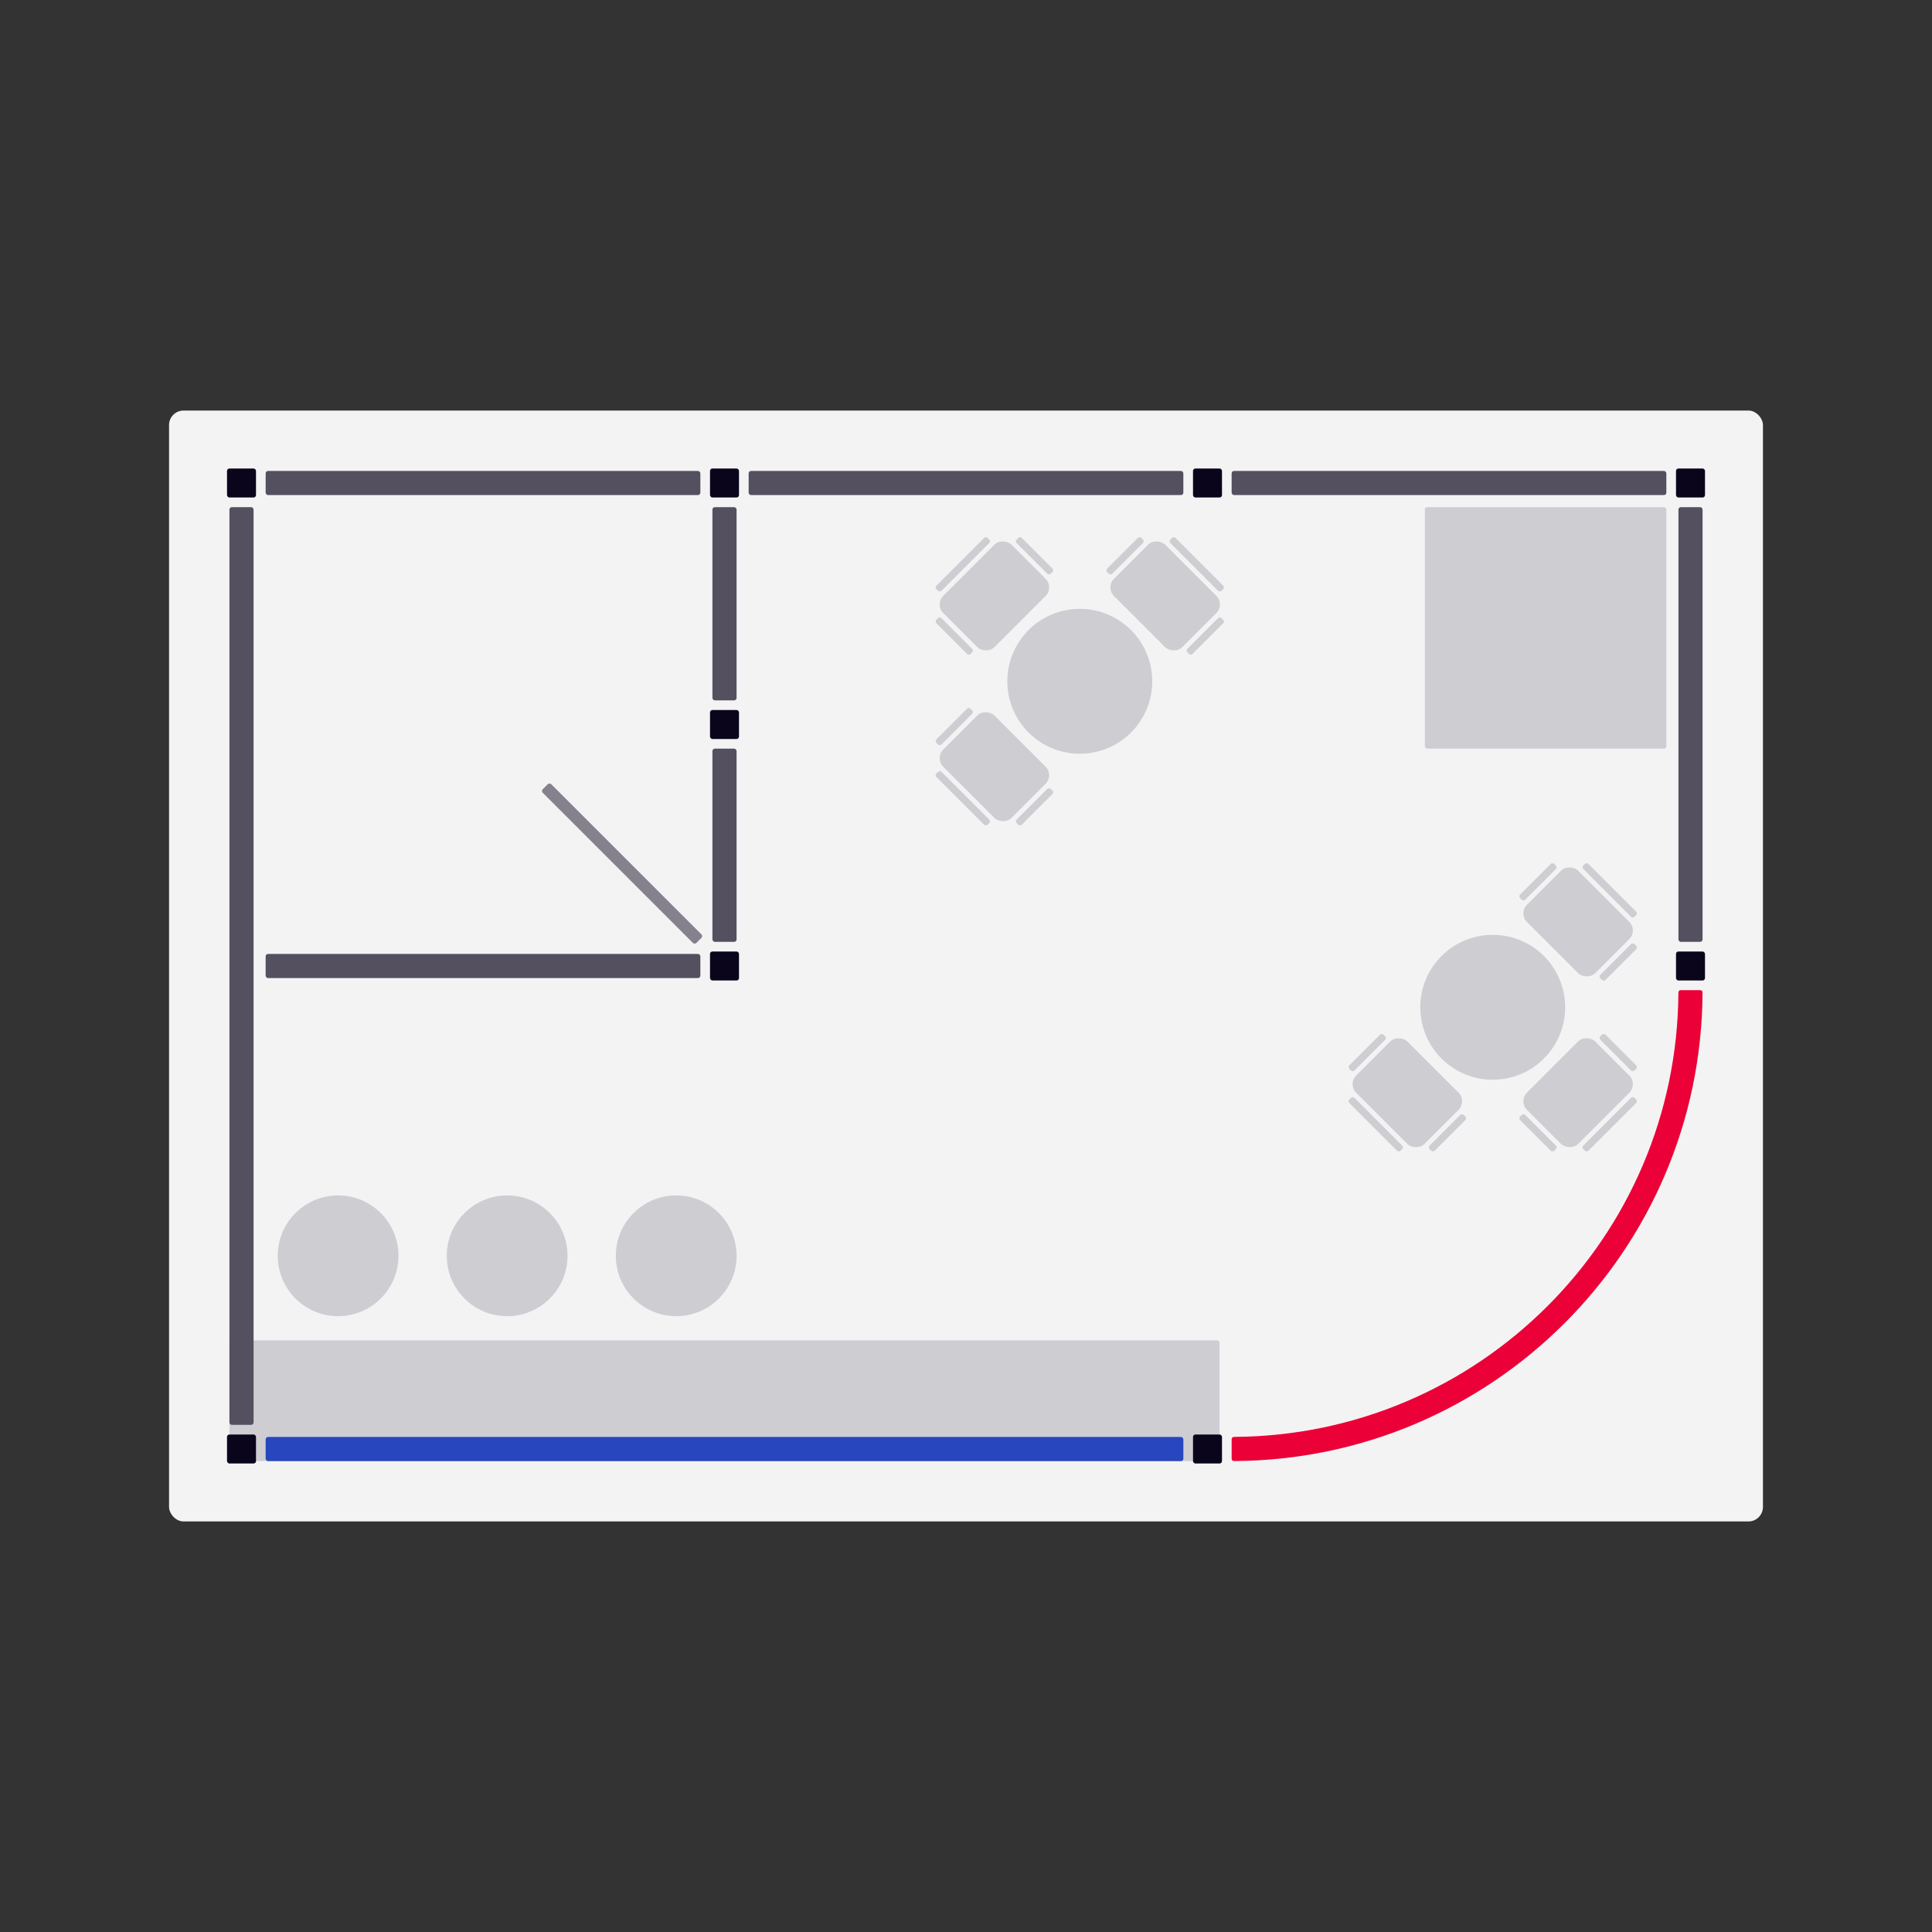 <?xml version="1.0" encoding="UTF-8"?>
<svg xmlns="http://www.w3.org/2000/svg" width="800" height="800" version="1.1" viewBox="0 0 800 800">
  <rect x="0" y="0" width="800" height="800" fill="#333333" stroke="none"/>
  <!-- Generator: Adobe Illustrator 29.5.0, SVG Export Plug-In . SVG Version: 2.1.0 Build 137)  -->
  <defs>
    <style>
      .st0 {
        fill: #85828e;
      }

      .st1 {
        fill: #eb0037;
      }

      .st2 {
        fill: #0b051c;
      }

      .st3 {
        fill: #cecdd2;
      }

      .st4 {
        fill: #2846be;
      }

      .st5 {
        fill: #f3f3f4;
      }

      .st6 {
        fill: #545060;
      }
    </style>
  </defs>
  <g id="Floor">
    <rect class="st5" x="70" y="170" width="660" height="460" rx="6" ry="6"/>
  </g>
  <g id="Showcase">
    <rect class="st3" x="590.001" y="210" width="100" height="100" rx="1" ry="1"/>
  </g>
  <g id="Desk">
    <rect class="st3" x="95" y="555" width="410" height="50" rx="1" ry="1"/>
  </g>
  <g id="Bar_x5F_Stools">
    <circle class="st3" cx="140.001" cy="520" r="25"/>
    <circle class="st3" cx="210.001" cy="520" r="25"/>
    <circle class="st3" cx="280.001" cy="520" r="25"/>
  </g>
  <g id="Table_x5F_Chairs">
    <rect class="st3" x="383.679" y="232.175" width="29.996" height="3" rx="1" ry="1" transform="translate(-48.463 350.35) rotate(-45)"/>
    <rect class="st3" x="426.875" y="220.142" width="3" height="20" rx="1" ry="1" transform="translate(-37.266 370.316) rotate(-45)"/>
    <rect class="st3" x="393.642" y="253.375" width="3" height="20" rx="1" ry="1" transform="translate(-70.499 356.551) rotate(-45)"/>
    <rect class="st3" x="391.759" y="231.756" width="40" height="30" rx="5" ry="5" transform="translate(-53.881 363.429) rotate(-45)"/>
    <rect class="st3" x="494.051" y="218.679" width="3" height="29.996" rx="1" ry="1" transform="translate(-20.09 418.851) rotate(-45)"/>
    <rect class="st3" x="489.084" y="261.875" width="20" height="3" rx="1" ry="1" transform="translate(-40.055 430.048) rotate(-45)"/>
    <rect class="st3" x="455.851" y="228.642" width="20" height="3" rx="1" ry="1" transform="translate(-26.29 396.815) rotate(-45)"/>
    <rect class="st3" x="467.471" y="226.758" width="30" height="40" rx="5" ry="5" transform="translate(-33.172 413.431) rotate(-45)"/>
    <rect class="st3" x="397.177" y="315.552" width="3" height="29.996" rx="1" ry="1" transform="translate(-116.964 378.725) rotate(-45)"/>
    <rect class="st3" x="418.373" y="332.586" width="20" height="3" rx="1" ry="1" transform="translate(-110.767 400.759) rotate(-45)"/>
    <rect class="st3" x="385.14" y="299.353" width="20" height="3" rx="1" ry="1" transform="translate(-97.001 367.526) rotate(-45)"/>
    <rect class="st3" x="396.76" y="297.469" width="30" height="40" rx="5" ry="5" transform="translate(-103.883 384.142) rotate(-45)"/>
    <circle class="st3" cx="447.114" cy="282.112" r="30" transform="translate(-40.577 486.207) rotate(-54.959)"/>
    <rect class="st3" x="651.544" y="464.043" width="29.996" height="3" rx="1" ry="1" transform="translate(-133.963 607.673) rotate(-45)"/>
    <rect class="st3" x="635.344" y="459.076" width="3" height="20" rx="1" ry="1" transform="translate(-145.159 587.709) rotate(-45)"/>
    <rect class="st3" x="668.577" y="425.843" width="3" height="20" rx="1" ry="1" transform="translate(-111.926 601.475) rotate(-45)"/>
    <rect class="st3" x="633.461" y="437.463" width="40" height="30" rx="5" ry="5" transform="translate(-128.546 594.588) rotate(-45)"/>
    <rect class="st3" x="568.168" y="450.544" width="3" height="29.996" rx="1" ry="1" transform="translate(-162.335 539.172) rotate(-45)"/>
    <rect class="st3" x="556.135" y="434.343" width="20" height="3" rx="1" ry="1" transform="translate(-142.37 527.976) rotate(-45)"/>
    <rect class="st3" x="589.368" y="467.576" width="20" height="3" rx="1" ry="1" transform="translate(-156.136 561.209) rotate(-45)"/>
    <rect class="st3" x="567.749" y="432.46" width="30" height="40" rx="5" ry="5" transform="translate(-149.254 544.587) rotate(-45)"/>
    <rect class="st3" x="665.042" y="353.67" width="3" height="29.996" rx="1" ry="1" transform="translate(-65.461 579.299) rotate(-45)"/>
    <rect class="st3" x="626.846" y="363.632" width="20" height="3" rx="1" ry="1" transform="translate(-71.659 557.266) rotate(-45)"/>
    <rect class="st3" x="660.079" y="396.865" width="20" height="3" rx="1" ry="1" transform="translate(-85.424 590.499) rotate(-45)"/>
    <rect class="st3" x="638.46" y="361.749" width="30" height="40" rx="5" ry="5" transform="translate(-78.543 573.876) rotate(-45)"/>
    <circle class="st3" cx="618.105" cy="417.106" r="30" transform="translate(-74.724 692.823) rotate(-55.713)"/>
  </g>
  <g id="Doors">
    <rect class="st0" x="255.089" y="312.587" width="5" height="90.001" rx="1" ry="1" transform="translate(-177.408 286.885) rotate(-45.001)"/>
  </g>
  <g id="Construction">
    <rect class="st6" x="695.001" y="210" width="10" height="180" rx="1" ry="1"/>
    <rect class="st6" x="110.001" y="195.001" width="180" height="10" rx="1" ry="1"/>
    <rect class="st6" x="509.999" y="195.001" width="180" height="10" rx="1" ry="1"/>
    <rect class="st6" x="310" y="195.001" width="180" height="10" rx="1" ry="1"/>
    <rect class="st6" x="110" y="395" width="180" height="10" rx="1" ry="1"/>
    <rect class="st6" x="95.001" y="210" width="10" height="380" rx="1" ry="1"/>
    <rect class="st6" x="295" y="210" width="10" height="80" rx="1" ry="1"/>
    <rect class="st6" x="295" y="310" width="10" height="80" rx="1" ry="1"/>
  </g>
  <g id="BRANDING">
    <rect class="st4" x="110.002" y="595.018" width="380" height="10" rx="1" ry="1"/>
    <path class="st1" d="M704.001,410h-8c-1,0-1.013,1-1.013,1-.538,101.377-82.609,183.45-183.987,183.987,0,0-1,.013-1,1.013v8c0,1,1,.987,1,.987,106.9-.538,193.449-87.087,193.987-193.987,0,0,.013-1-.987-1Z"/>
  </g>
  <g id="Pillars">
    <rect class="st2" x="694.001" y="394" width="12" height="12" rx="1" ry="1"/>
    <rect class="st2" x="294.001" y="394" width="12" height="12" rx="1" ry="1"/>
    <rect class="st2" x="94.001" y="594" width="12" height="12" rx="1" ry="1"/>
    <rect class="st2" x="494.001" y="594" width="12" height="12" rx="1" ry="1"/>
    <rect class="st2" x="94.001" y="194" width="12" height="12" rx="1" ry="1"/>
    <rect class="st2" x="294.001" y="194" width="12" height="12" rx="1" ry="1"/>
    <rect class="st2" x="494.001" y="194" width="12" height="12" rx="1" ry="1"/>
    <rect class="st2" x="694.001" y="194" width="12" height="12" rx="1" ry="1"/>
    <rect class="st2" x="294.001" y="294" width="12" height="12" rx="1" ry="1"/>
  </g>
</svg>